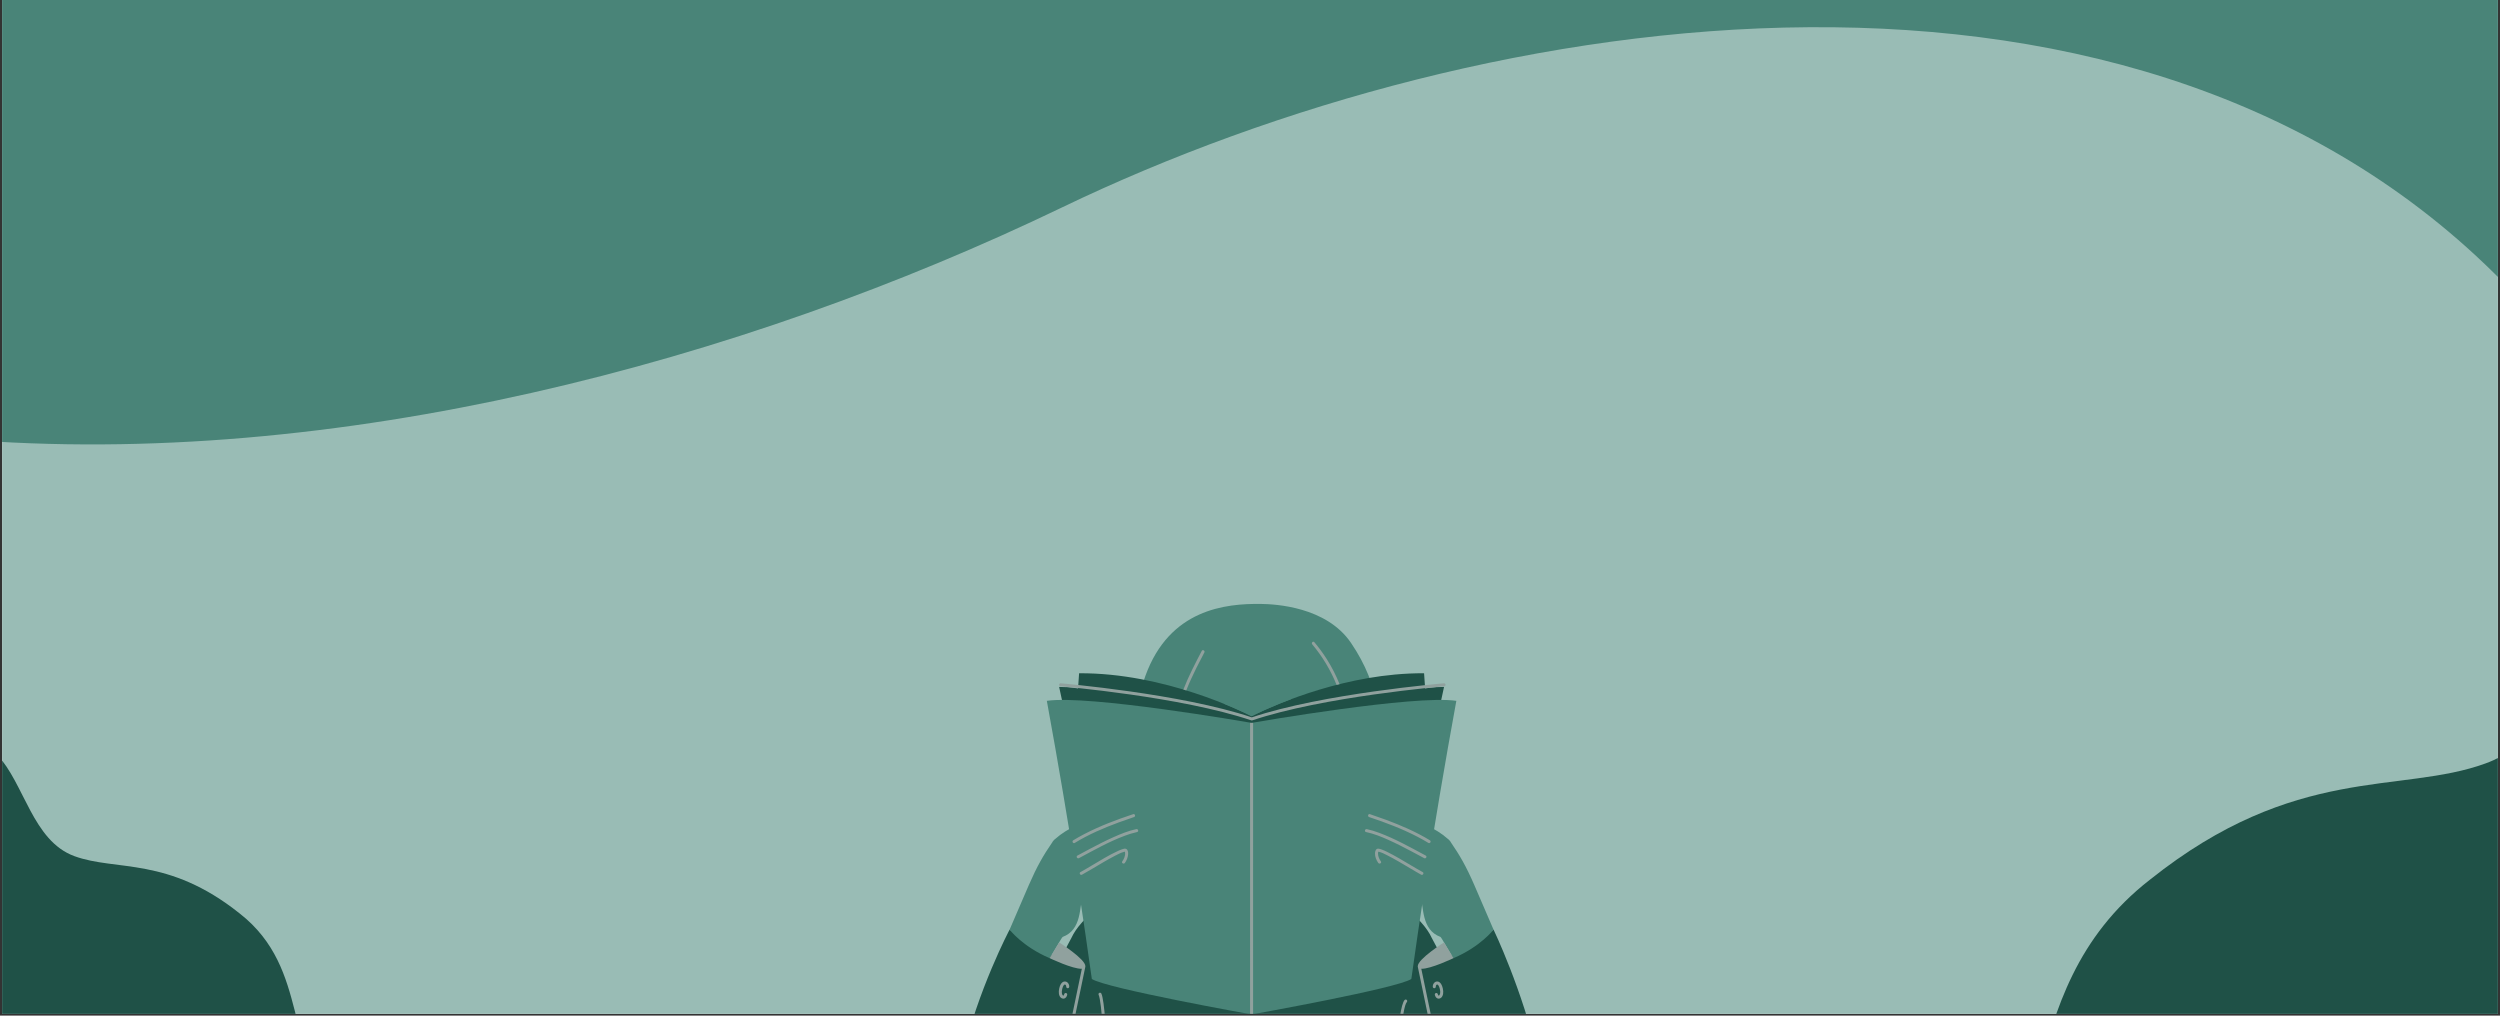 <svg xmlns="http://www.w3.org/2000/svg" xmlns:xlink="http://www.w3.org/1999/xlink" width="1920" zoomAndPan="magnify" viewBox="0 0 1440 585" height="780" preserveAspectRatio="xMidYMid meet" version="1.0"><rect x="0" y="0" width="1440" height="585" fill="#333333" stroke="none"/><defs><clipPath id="2844fc5ec1"><path d="M 1.23 0 L 1438.77 0 L 1438.77 584 L 1.23 584 Z M 1.23 0 " clip-rule="nonzero"/></clipPath><clipPath id="9145f30b2a"><path d="M 1.23 0 L 1438.77 0 L 1438.77 256 L 1.23 256 Z M 1.23 0 " clip-rule="nonzero"/></clipPath><clipPath id="b5d5de267e"><path d="M 936.637 292.59 L 1438.77 292.59 L 1438.77 584 L 936.637 584 Z M 936.637 292.59 " clip-rule="nonzero"/></clipPath><clipPath id="313b08a420"><path d="M 1.23 420.781 L 286.078 420.781 L 286.078 584 L 1.23 584 Z M 1.23 420.781 " clip-rule="nonzero"/></clipPath><clipPath id="bb180d019f"><path d="M 654 347.605 L 793 347.605 L 793 417 L 654 417 Z M 654 347.605 " clip-rule="nonzero"/></clipPath><clipPath id="181f4d3444"><path d="M 551 387 L 889 387 L 889 584 L 551 584 Z M 551 387 " clip-rule="nonzero"/></clipPath><clipPath id="908dd1d4dc"><path d="M 602 403 L 839 403 L 839 584 L 602 584 Z M 602 403 " clip-rule="nonzero"/></clipPath><clipPath id="53c0b54675"><path d="M 603 369 L 838 369 L 838 584 L 603 584 Z M 603 369 " clip-rule="nonzero"/></clipPath></defs><g clip-path="url(#2844fc5ec1)"><path fill="#ffffff" d="M 1.23 0 L 1438.77 0 L 1438.77 584 L 1.23 584 Z M 1.23 0 " fill-opacity="1" fill-rule="nonzero"/><path fill="#99bcb5" d="M 1.23 0 L 1438.77 0 L 1438.77 584 L 1.23 584 Z M 1.23 0 " fill-opacity="1" fill-rule="nonzero"/></g><g clip-path="url(#9145f30b2a)"><path fill="#498478" d="M -23.113 252.902 L -23.113 -446.715 L 1497.707 -446.715 L 1497.707 209.961 C 1478.152 196.645 1460.84 182.414 1446.609 167.52 C 1234.738 -55.09 857.422 1.25 611.844 119.418 C 427.102 208.379 193.59 270.879 -23.113 252.902 Z M -23.113 252.902 " fill-opacity="1" fill-rule="evenodd"/></g><g clip-path="url(#b5d5de267e)"><path fill="#1f5147" d="M 1594.855 875.387 L 936.637 875.387 C 947.012 727.336 1056.398 759.398 1122.41 716.965 C 1189.363 674.527 1153.527 572.684 1238.398 506.672 C 1322.328 439.719 1382.68 457.637 1431.715 439.719 C 1480.754 421.801 1490.184 354.848 1522.246 320.902 C 1549.59 292.609 1594.855 292.609 1594.855 292.609 Z M 1594.855 875.387 " fill-opacity="1" fill-rule="nonzero"/></g><g clip-path="url(#313b08a420)"><path fill="#1f5147" d="M -37.367 707.422 L 286.359 707.422 C 281.258 634.605 227.457 650.375 194.992 629.504 C 162.062 608.633 179.688 558.543 137.945 526.078 C 96.668 493.148 66.984 501.961 42.867 493.148 C 18.75 484.336 14.113 451.406 -1.656 434.711 C -15.105 420.797 -37.367 420.797 -37.367 420.797 Z M -37.367 707.422 " fill-opacity="1" fill-rule="nonzero"/></g><g clip-path="url(#bb180d019f)"><path fill="#498478" d="M 792.949 405.852 C 759.781 409.633 722.605 416.082 720.914 416.379 C 719.324 416.102 686.344 410.379 654.836 406.555 C 655.957 401.117 657.547 395.383 659.734 389.34 C 673.664 350.875 705.871 347.59 726.359 347.867 C 734.285 347.973 763.977 349.348 778.203 370.344 C 786.809 383.043 791.172 394.867 792.949 405.852 Z M 792.949 405.852 C 759.781 409.633 722.605 416.082 720.914 416.379 C 719.324 416.102 686.344 410.379 654.836 406.555 C 655.957 401.117 657.547 395.383 659.734 389.34 C 673.664 350.875 705.871 347.59 726.359 347.867 C 734.285 347.973 763.977 349.348 778.203 370.344 C 786.809 383.043 791.172 394.867 792.949 405.852 Z M 792.949 405.852 " fill-opacity="1" fill-rule="nonzero"/></g><g clip-path="url(#181f4d3444)"><path fill="#1f5147" d="M 847.559 668.578 C 827.195 663.75 812.355 640.711 803.758 627.059 C 803.758 627.059 799.906 696.312 797.484 697.824 C 795.07 699.336 759.652 703.555 721.039 703.574 C 720.996 703.574 720.957 703.574 720.914 703.574 C 720.867 703.574 720.828 703.574 720.785 703.574 C 682.172 703.555 646.754 699.336 644.34 697.824 C 641.918 696.312 638.066 627.059 638.066 627.059 C 629.469 640.711 614.465 663.102 594.266 668.578 C 558.562 678.262 544.945 649.516 554.023 609.879 C 563.102 570.242 581.535 535.469 581.535 535.469 L 610.754 553.223 C 610.754 553.223 613.402 546.871 617.109 540.289 C 622.555 528.188 641.465 514.57 652.965 512.152 L 720.914 555.035 L 788.859 512.152 C 800.359 514.57 819.27 528.188 824.715 540.289 C 828.422 546.871 831.07 553.223 831.07 553.223 L 860.289 535.469 C 860.289 535.469 876.906 569.941 885.984 609.578 C 895.062 649.215 880.77 676.453 847.559 668.578 Z M 803.543 388.535 C 761.16 392.426 725.113 410.387 720.914 412.543 C 716.172 410.109 670.801 387.508 621.559 387.797 C 620.953 396.57 620.953 396.57 620.953 396.57 C 620.953 396.57 616.414 395.664 610.062 395.664 C 611.875 403.832 613.086 409.883 613.086 409.883 L 720.723 420.133 L 720.727 420.172 L 720.914 420.152 L 721.102 420.172 L 721.105 420.133 L 828.742 409.883 C 828.742 409.883 829.953 403.832 831.766 395.664 C 825.414 395.664 820.875 396.57 820.875 396.57 C 820.875 396.57 820.875 396.57 820.27 387.797 C 814.625 387.762 809.031 388.031 803.543 388.535 " fill-opacity="1" fill-rule="nonzero"/></g><g clip-path="url(#908dd1d4dc)"><path fill="#498478" d="M 812.93 563.891 C 804.793 569.316 721.531 584.203 720.922 584.309 L 720.922 584.312 C 720.922 584.312 720.914 584.312 720.914 584.312 C 720.914 584.312 720.906 584.312 720.906 584.312 L 720.906 584.309 C 720.297 584.203 637.039 569.316 628.898 563.891 C 625.266 537.566 616.594 478.113 602.977 403.68 C 627.125 400.102 718.242 415.914 720.914 416.379 C 723.586 415.914 814.703 400.102 838.852 403.68 C 825.234 478.113 816.562 537.566 812.93 563.891 Z M 812.93 563.891 C 804.793 569.316 721.531 584.203 720.922 584.309 L 720.922 584.312 C 720.922 584.312 720.914 584.312 720.914 584.312 C 720.914 584.312 720.906 584.312 720.906 584.312 L 720.906 584.309 C 720.297 584.203 637.039 569.316 628.898 563.891 C 625.266 537.566 616.594 478.113 602.977 403.68 C 627.125 400.102 718.242 415.914 720.914 416.379 C 723.586 415.914 814.703 400.102 838.852 403.68 C 825.234 478.113 816.562 537.566 812.93 563.891 Z M 812.93 563.891 " fill-opacity="1" fill-rule="nonzero"/></g><path fill="#498478" d="M 655.082 478.262 C 657.5 482.652 654.508 487.668 648.715 491.91 C 648.219 499.297 634.105 509.996 623.707 515.473 C 621.648 522.363 623.234 535.523 612.117 539.656 C 611.77 539.43 604.914 552.094 604.566 551.879 C 588.883 545.203 581.535 535.469 581.535 535.469 C 581.535 535.469 587.883 520.664 592.586 509.84 C 597.34 498.91 600.992 492.621 606.094 485.211 C 606.312 484.789 606.535 484.457 606.758 484.25 C 607.023 483.867 607.441 483.484 607.973 483.105 C 621.188 471.23 647.414 466.398 652.254 469.773 C 653.312 469.488 654.07 469.262 655.461 469.434 C 658.668 469.824 658.219 477.734 655.082 478.262 Z M 786.727 478.262 C 784.309 482.652 787.301 487.668 793.094 491.91 C 793.59 499.297 807.703 509.996 818.098 515.473 C 820.16 522.363 818.574 535.523 829.691 539.656 C 830.039 539.43 836.895 552.094 837.242 551.879 C 852.926 545.203 860.273 535.469 860.273 535.469 C 860.273 535.469 853.926 520.664 849.223 509.84 C 844.469 498.91 840.816 492.621 835.715 485.211 C 835.496 484.789 835.273 484.457 835.051 484.25 C 834.785 483.867 834.367 483.484 833.836 483.105 C 820.621 471.23 794.395 466.398 789.555 469.773 C 788.496 469.488 787.738 469.262 786.348 469.434 C 783.141 469.824 783.59 477.734 786.727 478.262 Z M 720.914 412.543 C 722.809 411.57 731.188 407.387 743.688 402.727 C 731.555 387.016 725.352 368.613 725.277 368.887 C 722.223 380.18 714.188 394.145 704.914 405.355 C 713.633 408.883 719.387 411.758 720.914 412.543 Z M 720.914 412.543 " fill-opacity="1" fill-rule="nonzero"/><g clip-path="url(#53c0b54675)"><path fill="#90a19e" d="M 683.285 397.684 C 682.734 397.516 682.184 397.348 681.625 397.18 C 684.598 389.523 688.414 382.176 692.215 374.918 C 692.734 373.926 694.238 374.805 693.719 375.797 C 692.168 378.758 690.617 381.719 689.125 384.711 C 687.02 388.938 685.012 393.262 683.285 397.684 Z M 769.879 394.492 C 770.445 394.348 771.008 394.203 771.582 394.062 C 769.555 389.008 767.07 384.137 764.148 379.535 C 762.012 376.172 759.645 372.961 757.078 369.914 C 756.355 369.059 755.133 370.293 755.848 371.145 C 761.73 378.125 766.457 386.043 769.879 394.492 Z M 652.73 468.953 C 643.109 472.164 633.547 475.758 624.531 480.438 C 622.375 481.559 620.254 482.746 618.184 484.016 C 617.23 484.602 618.102 486.109 619.062 485.52 C 627.012 480.641 635.648 476.949 644.379 473.719 C 647.301 472.641 650.242 471.617 653.195 470.629 C 654.25 470.277 653.797 468.598 652.73 468.953 Z M 654.508 477.574 C 649.984 478.531 645.641 480.301 641.43 482.18 C 636.715 484.281 632.117 486.648 627.555 489.07 C 625.234 490.301 622.922 491.555 620.602 492.793 C 619.617 493.32 620.492 494.82 621.48 494.293 C 630.117 489.68 638.723 484.793 647.922 481.371 C 650.223 480.516 652.57 479.762 654.973 479.254 C 656.066 479.023 655.605 477.344 654.508 477.574 Z M 648.715 488.988 C 648.016 488.609 647.086 488.938 646.387 489.164 C 645.488 489.461 644.617 489.844 643.762 490.238 C 638.742 492.547 633.996 495.488 629.25 498.305 C 626.961 499.66 624.68 501.047 622.344 502.324 C 621.359 502.859 622.238 504.363 623.223 503.824 C 627.367 501.559 631.375 499.035 635.465 496.672 C 637.691 495.379 639.934 494.109 642.223 492.926 C 643.852 492.086 645.527 491.199 647.301 490.707 C 647.461 490.66 647.621 490.625 647.785 490.586 C 647.824 490.578 647.863 490.57 647.906 490.566 C 647.914 490.586 647.926 490.609 647.934 490.645 C 647.984 490.832 648.035 491.02 648.055 491.215 C 648.238 492.973 647.41 494.77 646.426 496.168 C 645.781 497.086 647.289 497.953 647.93 497.047 C 648.965 495.574 649.668 493.852 649.797 492.047 C 649.867 491.02 649.738 489.547 648.715 488.988 Z M 610.055 542.832 L 604.566 551.879 C 604.566 551.879 617.945 558.281 623.141 558 C 621.207 567.336 611.07 616.246 606.727 636.324 C 606.625 636.793 606.926 637.254 607.395 637.355 C 607.457 637.371 607.52 637.375 607.578 637.375 C 607.98 637.375 608.34 637.098 608.43 636.691 C 613.215 614.551 625.047 557.379 625.164 556.805 C 625.184 556.723 625.172 556.645 625.168 556.566 C 625.336 552.48 610.055 542.832 610.055 542.832 Z M 798.137 472.133 C 795.137 471.02 792.113 469.965 789.078 468.953 C 788.012 468.598 787.555 470.277 788.613 470.629 C 798.164 473.816 807.652 477.375 816.59 482.039 C 818.684 483.129 820.738 484.285 822.746 485.52 C 823.703 486.105 824.578 484.602 823.625 484.016 C 815.625 479.105 806.922 475.395 798.137 472.133 Z M 813.375 490.574 C 815.699 491.805 818.008 493.055 820.328 494.293 C 821.312 494.82 822.195 493.32 821.207 492.793 C 812.434 488.105 803.691 483.168 794.348 479.691 C 792.047 478.836 789.703 478.082 787.301 477.574 C 786.207 477.344 785.738 479.023 786.836 479.254 C 791.289 480.195 795.57 481.918 799.711 483.777 C 804.355 485.855 808.883 488.188 813.375 490.574 Z M 819.465 502.324 C 814.91 499.832 810.516 497.047 806.012 494.469 C 803.648 493.117 801.27 491.781 798.816 490.602 C 797.867 490.141 796.902 489.703 795.91 489.336 C 795.266 489.098 794.535 488.828 793.836 488.816 C 792.426 488.789 792.02 490.41 792 491.531 C 791.965 493.5 792.766 495.461 793.879 497.047 C 794.52 497.953 796.031 497.086 795.383 496.168 C 794.465 494.863 793.758 493.32 793.738 491.699 C 793.734 491.473 793.738 491.242 793.781 491.016 C 793.801 490.902 793.898 490.715 793.941 490.574 C 793.992 490.582 794.047 490.594 794.102 490.602 C 795.75 490.953 797.32 491.785 798.812 492.535 C 803.477 494.875 807.949 497.594 812.434 500.254 C 814.473 501.461 816.508 502.688 818.586 503.824 C 819.57 504.363 820.449 502.859 819.465 502.324 Z M 818.668 558 C 823.863 558.281 837.242 551.879 837.242 551.879 L 831.754 542.832 C 831.754 542.832 816.48 552.477 816.641 556.562 C 816.637 556.641 816.625 556.723 816.641 556.805 C 816.762 557.379 828.594 614.551 833.379 636.691 C 833.469 637.098 833.828 637.375 834.23 637.375 C 834.289 637.375 834.352 637.371 834.414 637.355 C 834.883 637.254 835.18 636.793 835.082 636.324 C 830.738 616.246 820.602 567.336 818.668 558 Z M 720.035 584.309 L 721.777 584.309 L 721.785 416.379 L 720.043 416.379 Z M 610.836 395.32 C 611.523 395.375 680.184 401.219 720.762 414.941 C 720.766 414.945 720.766 414.941 720.77 414.945 C 720.855 414.973 720.949 414.988 721.039 414.988 C 721.133 414.988 721.227 414.973 721.312 414.945 C 721.312 414.941 721.316 414.945 721.32 414.941 C 761.895 401.219 831.156 395.375 831.852 395.32 C 832.332 395.281 832.688 394.859 832.645 394.379 C 832.605 393.902 832.18 393.555 831.707 393.586 C 831.012 393.645 761.855 399.477 721.039 413.203 C 680.23 399.477 611.668 393.645 610.98 393.586 C 610.508 393.555 610.078 393.902 610.039 394.379 C 610 394.859 610.355 395.277 610.836 395.32 Z M 638.266 615.738 C 637.312 596 636.227 576.387 634.391 572.309 C 634.195 571.867 633.676 571.676 633.242 571.871 C 632.805 572.066 632.609 572.582 632.809 573.02 C 634.66 577.141 635.875 602.305 636.531 615.824 C 636.879 623.023 637.055 626.516 637.219 627.25 C 637.312 627.656 637.672 627.926 638.066 627.926 C 638.133 627.926 638.195 627.922 638.262 627.906 C 638.73 627.801 639.023 627.332 638.918 626.863 C 638.777 626.246 638.539 621.379 638.266 615.738 Z M 809.055 576.004 C 805.02 580.352 803.094 622.258 802.887 627.02 C 802.867 627.5 803.238 627.906 803.719 627.926 C 803.73 627.926 803.742 627.926 803.758 627.926 C 804.219 627.926 804.605 627.562 804.625 627.094 C 805.426 608.645 807.605 580.125 810.328 577.191 C 810.656 576.84 810.637 576.289 810.285 575.961 C 809.934 575.633 809.379 575.656 809.055 576.004 Z M 754.441 670.625 C 743.484 667.055 733.168 660.422 723.961 652.688 C 723.797 622.859 723.52 589.711 723.5 587.258 C 723.496 586.777 723.105 586.395 722.629 586.395 C 722.629 586.395 722.625 586.395 722.621 586.395 C 722.141 586.398 721.754 586.789 721.758 587.27 C 721.766 587.867 722.039 620.949 722.211 651.195 C 699.094 631.125 683.434 604.672 683.215 604.297 C 682.973 603.883 682.438 603.742 682.023 603.984 C 681.609 604.227 681.469 604.762 681.711 605.176 C 681.938 605.562 698.223 633.074 722.223 653.484 C 722.352 676.98 722.41 698.203 722.215 700.32 C 722.172 700.797 722.523 701.219 723.004 701.266 C 723.031 701.266 723.059 701.27 723.082 701.27 C 723.527 701.27 723.906 700.93 723.949 700.477 C 724.145 698.336 724.094 677.895 723.973 654.949 C 733.051 662.414 743.168 668.781 753.902 672.277 C 753.992 672.309 754.082 672.32 754.172 672.32 C 754.539 672.32 754.879 672.09 755 671.723 C 755.148 671.266 754.898 670.773 754.441 670.625 Z M 612.457 575.23 C 611.938 575.23 611.43 575.02 610.996 574.617 C 609.895 573.586 609.574 571.574 610.133 569.238 C 611.043 565.422 612.898 565.246 613.652 565.348 C 614.953 565.523 615.938 566.852 615.887 568.379 C 615.871 568.852 615.484 569.223 615.02 569.223 C 615.008 569.223 615 569.223 614.988 569.223 C 614.512 569.207 614.133 568.805 614.148 568.324 C 614.172 567.664 613.781 567.121 613.422 567.07 C 612.949 567.008 612.27 567.789 611.824 569.645 C 611.34 571.672 611.715 572.906 612.188 573.348 C 612.258 573.414 612.398 573.512 612.516 573.484 C 612.676 573.434 612.887 573.156 613 572.645 C 613.105 572.176 613.574 571.883 614.039 571.984 C 614.508 572.09 614.805 572.555 614.699 573.023 C 614.453 574.121 613.844 574.895 613.027 575.145 C 612.84 575.203 612.648 575.23 612.457 575.23 Z M 605.926 598.031 C 605.375 598.031 604.84 597.801 604.398 597.363 C 603.109 596.09 602.812 593.352 603.637 590.383 C 604.297 588.023 605.18 586.73 606.34 586.438 C 607.07 586.246 607.82 586.5 608.438 587.141 C 609.297 588.031 609.75 589.5 609.465 590.484 C 609.328 590.945 608.844 591.207 608.387 591.078 C 607.926 590.941 607.66 590.461 607.793 590 C 607.883 589.688 607.664 588.84 607.188 588.348 C 607.109 588.27 606.922 588.086 606.766 588.125 C 606.492 588.195 605.875 588.848 605.316 590.852 C 604.566 593.527 604.949 595.461 605.621 596.125 C 605.824 596.328 605.949 596.293 606 596.277 C 606.309 596.188 606.941 595.555 607.355 593.75 C 607.461 593.281 607.934 592.992 608.398 593.098 C 608.867 593.203 609.156 593.672 609.051 594.137 C 608.566 596.254 607.656 597.609 606.484 597.949 C 606.301 598.004 606.109 598.031 605.926 598.031 Z M 828.715 575.23 C 828.523 575.23 828.332 575.203 828.145 575.145 C 827.324 574.895 826.715 574.121 826.473 573.023 C 826.367 572.555 826.664 572.09 827.133 571.984 C 827.59 571.883 828.066 572.176 828.172 572.645 C 828.285 573.156 828.496 573.434 828.656 573.484 C 828.773 573.516 828.914 573.414 828.984 573.348 C 829.453 572.906 829.832 571.672 829.348 569.645 C 828.902 567.789 828.219 567.004 827.75 567.07 C 827.391 567.121 827 567.664 827.023 568.324 C 827.035 568.805 826.66 569.207 826.18 569.223 C 825.68 569.219 825.297 568.859 825.281 568.379 C 825.234 566.852 826.215 565.52 827.52 565.348 C 828.27 565.246 830.125 565.422 831.039 569.238 C 831.598 571.574 831.273 573.582 830.176 574.617 C 829.742 575.02 829.23 575.23 828.715 575.23 Z M 835.246 598.031 C 835.059 598.031 834.871 598.004 834.684 597.949 C 833.516 597.609 832.605 596.254 832.117 594.137 C 832.012 593.672 832.305 593.203 832.773 593.098 C 833.234 592.992 833.707 593.281 833.816 593.75 C 834.227 595.555 834.859 596.188 835.172 596.277 C 835.219 596.293 835.344 596.328 835.551 596.125 C 836.223 595.461 836.602 593.527 835.855 590.852 C 835.297 588.848 834.68 588.195 834.406 588.125 C 834.266 588.09 834.062 588.27 833.984 588.348 C 833.508 588.84 833.289 589.688 833.379 590 C 833.512 590.461 833.246 590.941 832.785 591.078 C 832.312 591.207 831.84 590.941 831.707 590.484 C 831.422 589.496 831.871 588.031 832.734 587.137 C 833.352 586.5 834.098 586.246 834.832 586.438 C 835.988 586.73 836.875 588.023 837.531 590.383 C 838.359 593.352 838.062 596.09 836.773 597.363 C 836.332 597.801 835.797 598.031 835.246 598.031 Z M 835.246 598.031 " fill-opacity="1" fill-rule="nonzero"/></g></svg>